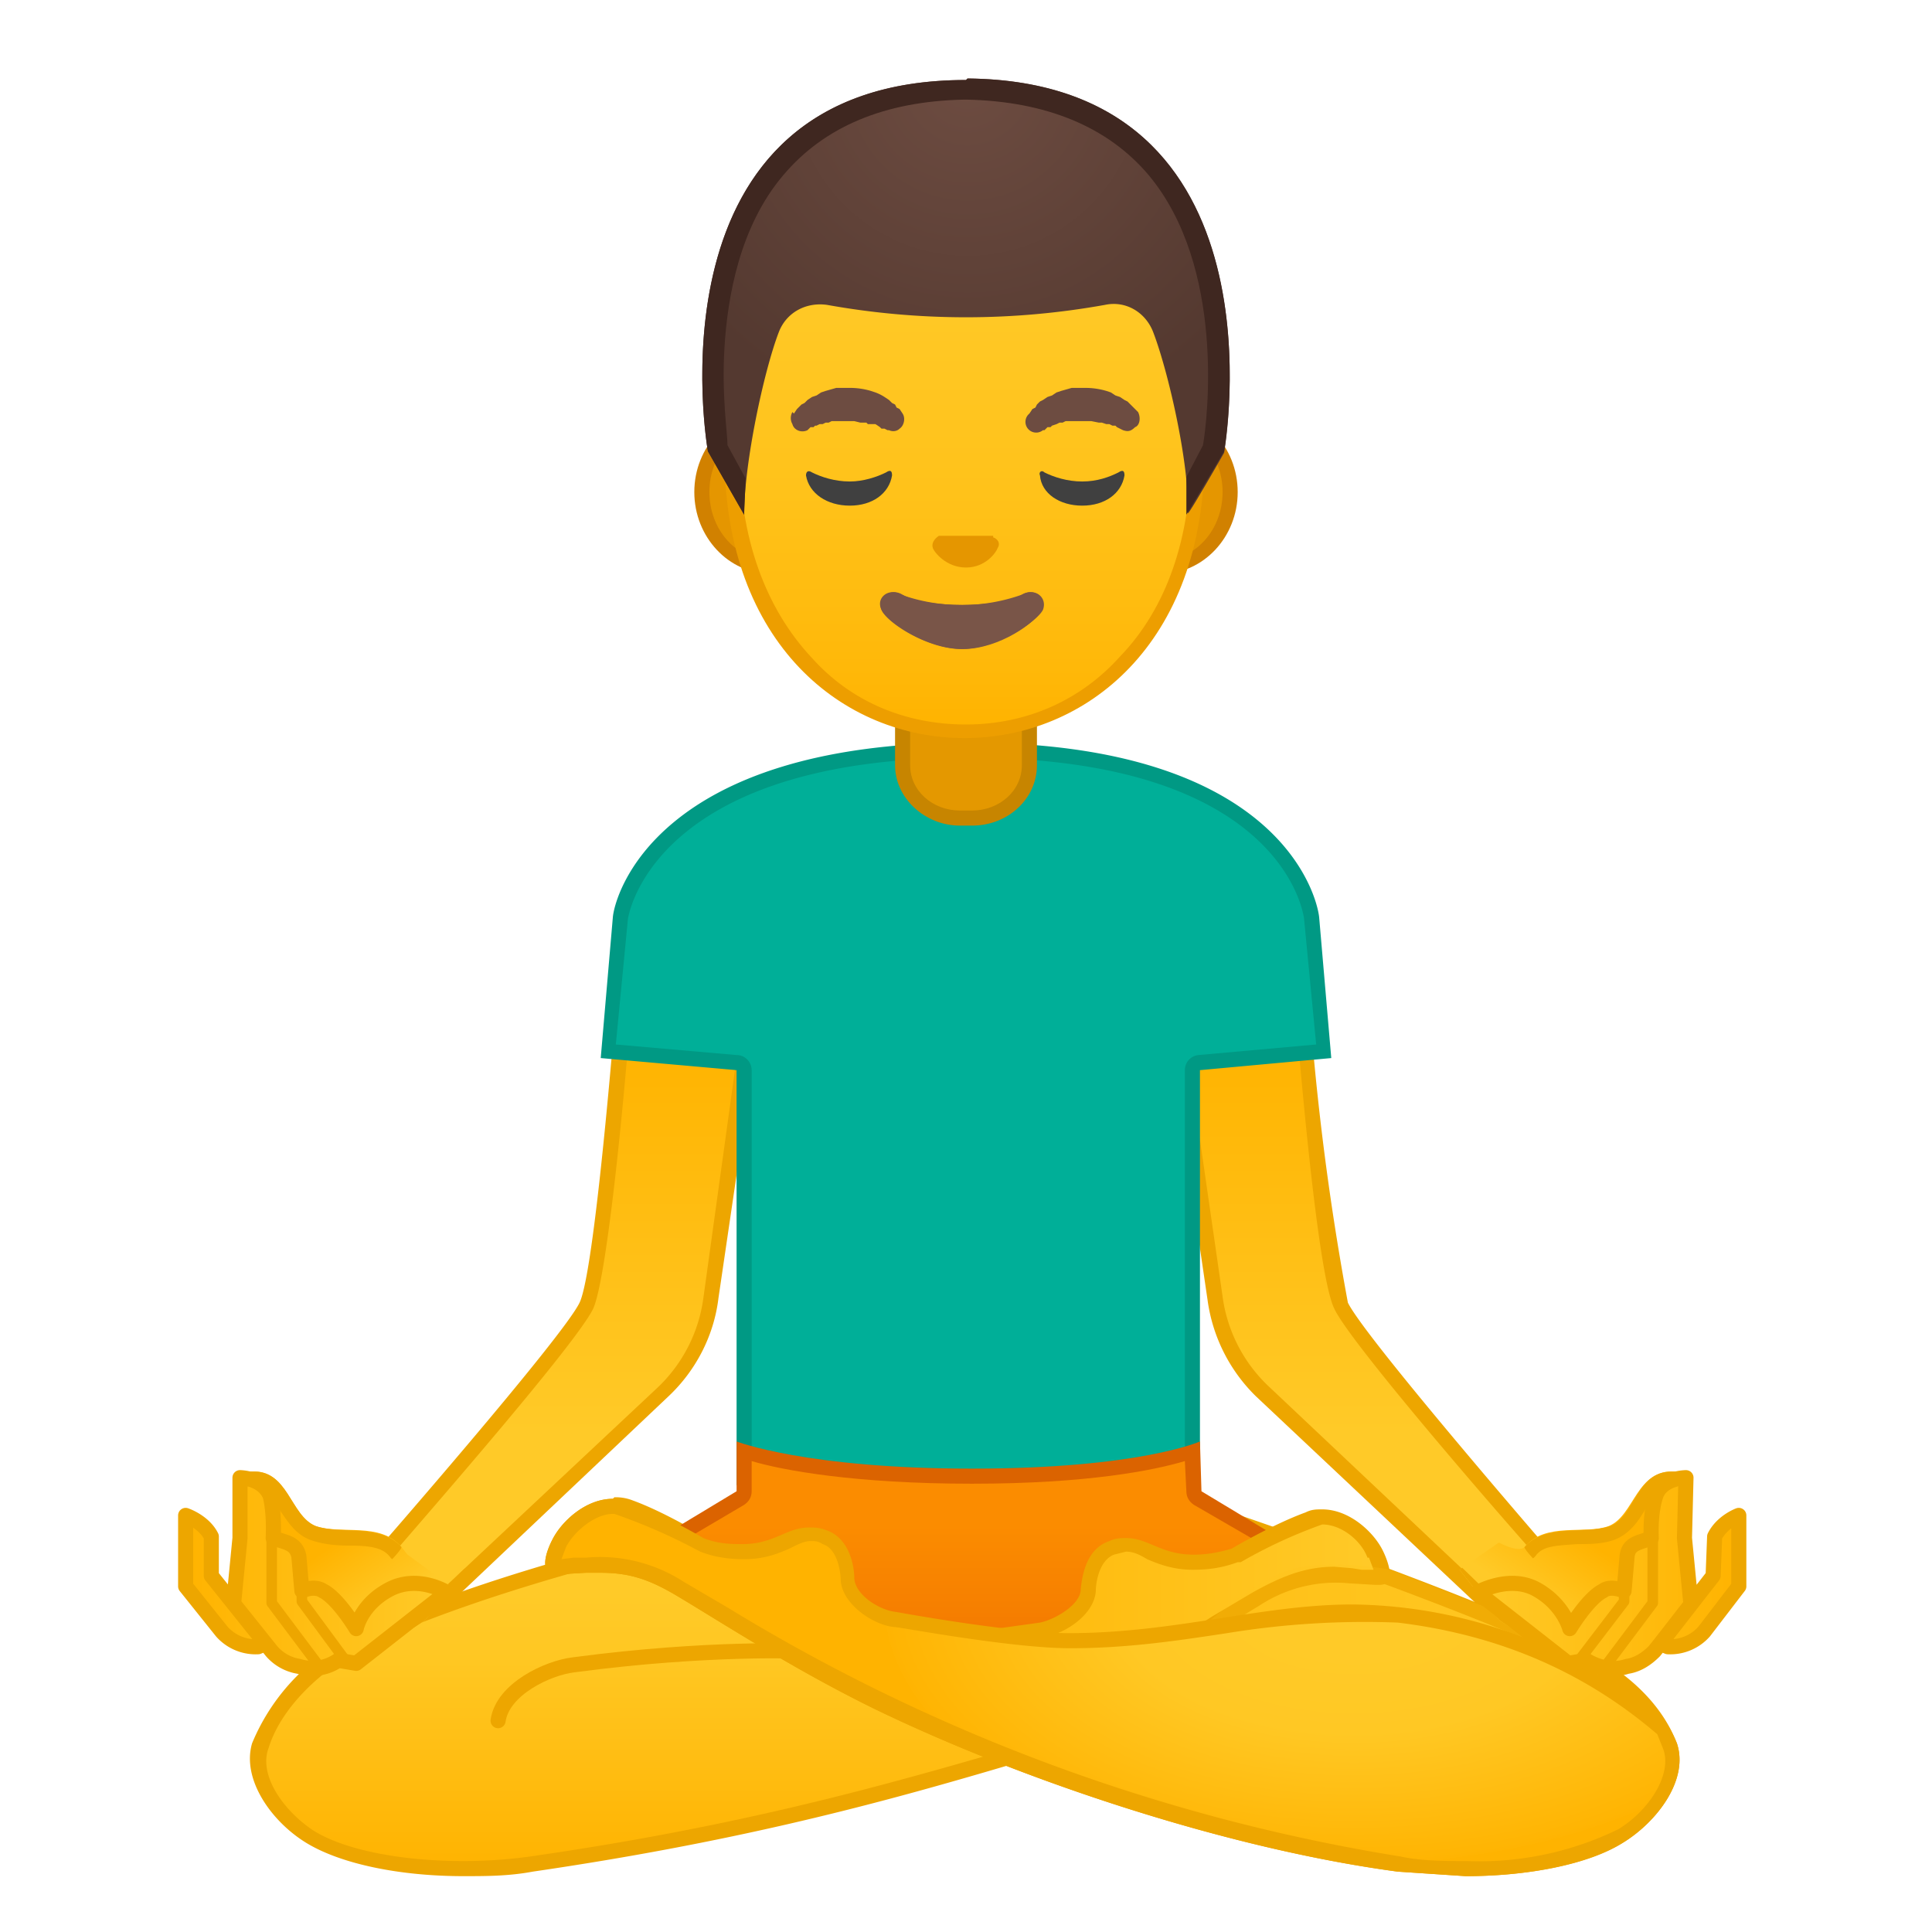 <svg viewBox="0 0 128 128" xmlns="http://www.w3.org/2000/svg" xmlns:xlink="http://www.w3.org/1999/xlink"><linearGradient id="a" x1="89.2" x2="89.2" y1="64.9" y2="107.7" gradientTransform="matrix(-1 0 0 1 179.2 0)" gradientUnits="userSpaceOnUse"><stop stop-color="#FFB300" offset=".1"/><stop stop-color="#FFCA28" offset=".7"/></linearGradient><path d="M83.7 92.2a10.6 10.6 0 0 1-3.2-6.2l-2.8-20 8.5-1.1c.2 3.5 1.5 19.4 2.6 21.6 1.1 2.2 11.8 14.5 13.5 16.4l-2.2 4.8-16.4-15.5z" fill="url(#a)"/><path d="M85.7 65.4c.4 5 1.6 19.1 2.7 21.3 1 2.2 10.8 13.5 13.3 16.3l-1.8 3.8-15.9-15a10 10 0 0 1-3-5.9l-2.8-19.4 7.5-1m1-1.2L77 65.7l3 20.4a11 11 0 0 0 3.2 6.4l17 16 2.6-5.6S90.4 88.6 89.3 86.3a181 181 0 0 1-2.7-22z" fill="#EDA600"/><linearGradient id="b" x1="37.6" x2="37.6" y1="64.9" y2="107.7" gradientUnits="userSpaceOnUse"><stop stop-color="#FFB300" offset=".1"/><stop stop-color="#FFCA28" offset=".7"/></linearGradient><path d="M25.3 103c1.7-2 12.3-14.3 13.4-16.5 1.1-2.2 2.4-18 2.7-21.6l8.5 1.2L47 86c-.4 2.3-1.5 4.5-3.2 6.2l-16.4 15.5-2.2-4.8z" fill="url(#b)"/><path d="M41.9 65.4l7.4 1.1L46.6 86a10 10 0 0 1-3 5.9l-16 15L26 103c2.4-2.8 12.2-14 13.3-16.3 1-2.2 2.3-16.4 2.6-21.3m-.9-1.1s-1.5 19.7-2.6 22-13.6 16.6-13.6 16.6l2.6 5.6 16.9-16c1.8-1.7 3-4 3.3-6.5l3-20.4-9.6-1.3z" fill="#EDA600"/><path d="M49.3 97.9v-27c0-.2-.2-.4-.5-.5l-8.5-.7.8-8.8c0-.1 1.6-11.2 23.1-11.2S87 60.7 87 61l.8 8.8-8.2.7c-.3 0-.5.3-.5.5v27H49.3z" fill="#00AF98"/><path d="M64.2 50.2c21 0 22.2 10.6 22.2 10.7l.8 8.3-7.8.7a1 1 0 0 0-.9 1v26.5H49.8V70.9c0-.5-.4-1-1-1l-8-.7.8-8.3S43 50.2 64.2 50.2m0-1c-20.8 0-23.5 10.2-23.6 11.6l-.8 9.3 9 .8v27.5h30.7V70.9l8.7-.8-.8-9.3c-.1-1.2-2.4-11.6-23.2-11.6z" fill="#009984"/><linearGradient id="c" x1="51.4" x2="51.4" y1="123.8" y2="100.9" gradientUnits="userSpaceOnUse"><stop stop-color="#FFB300" offset="0"/><stop stop-color="#FFBD12" offset=".3"/><stop stop-color="#FFC722" offset=".6"/><stop stop-color="#FFCA28" offset=".8"/></linearGradient><path d="M30.7 123.8c-4.2 0-8-.8-10.2-2.1-2.1-1.4-4-4-3.3-6 1-2.8 3.7-5.5 7-7.1a118 118 0 0 1 22.3-7 24 24 0 0 1 5.3-.7c2 0 3.7.3 5.2 1 2.3 1 8.7 3 15 5a290 290 0 0 1 13.6 4.6c-5.8 1-11 2.6-16.5 4.2-8.7 2.6-18.6 5.6-33.9 7.8l-4.5.3z" fill="url(#c)"/><path d="M51.8 101.4c1.9 0 3.6.3 5 .9 2.3 1 8.8 3 15 5l12 4c-5.2 1-9.9 2.5-14.9 4-8.7 2.5-18.5 5.5-33.8 7.7-1.4.2-3 .3-4.4.3-4 0-7.8-.7-9.9-2-2-1.3-3.7-3.7-3-5.5.8-2.6 3.4-5.2 6.6-6.8 8.8-4.1 22.1-7 22.3-7a24 24 0 0 1 5-.6m0-1a26 26 0 0 0-5.3.6s-13.5 2.9-22.4 7.1a13.8 13.8 0 0 0-7.3 7.4c-.7 2.4 1.3 5.2 3.6 6.6 2.3 1.4 6.2 2.2 10.4 2.2 1.5 0 3 0 4.6-.3 26-3.8 36.4-9.6 51.7-12.3 1.8-.3-24.7-8.1-29.8-10.3-1.6-.7-3.5-1-5.4-1z" fill="#EDA600"/><linearGradient id="d" x1="36.7" x2="110.8" y1="111.8" y2="111.8" gradientUnits="userSpaceOnUse"><stop stop-color="#FFB300" offset="0"/><stop stop-color="#FFCA28" offset="1"/></linearGradient><path d="M97.2 123.8l-4.5-.3A123.4 123.4 0 0 1 48 107l-2.8-1.7a9.6 9.6 0 0 0-6.3-1.5h-.6l-1 .1h-.4c-.1-.2.1-1 .4-1.5.5-1.2 2-2.5 3.6-2.5.3 0 .6 0 .9.2 2.1.7 4.7 2.3 4.8 2.3 1 .4 2 .5 2.8.5 1.3 0 2.1-.4 2.9-.7a3 3 0 0 1 1.6-.5l1 .2c1.2.5 1.4 2.1 1.4 2.8.1 1.4 2 2.5 3.2 2.7a15430.5 15430.5 0 0 0 10.7 1.1l11-7.8c2 .7 15.3 5.2 22.9 8.7 3.6 1.7 5.9 3.9 6.7 6.3.7 2.1-1.1 4.7-3.3 6-2.2 1.4-6 2.2-10.2 2.2z" fill="url(#d)"/><path d="M40.7 100.3a38.1 38.1 0 0 1 5.5 2.4l.2.1c1 .4 2 .5 2.9.5 1.4 0 2.3-.4 3-.7.6-.3 1-.5 1.4-.5.3 0 .5 0 .8.2 1 .3 1.2 1.9 1.2 2.4.1 1.6 2.2 3 3.6 3.1l10.3 1.2h.2l.5-.1 10.9-7.7c2.6.9 15.2 5.2 22.5 8.6 3.5 1.6 5.7 3.7 6.5 6 .6 1.9-1 4.2-3 5.5a21 21 0 0 1-10 2c-1.5 0-3 0-4.4-.3a122.8 122.8 0 0 1-44.6-16.5l-2.9-1.7a10.2 10.2 0 0 0-6.5-1.6H38l-.8.1.3-.7v-.1c.5-1 1.9-2.2 3.1-2.2m0-1c-1.8 0-3.4 1.5-4 2.7 0 0-1.2 2.2.2 2.3h.3l1.7-.1h1c2 0 3.3.5 5 1.5 2.7 1.6 7.6 4.8 13.1 7.5 9.9 4.8 23.5 9.3 34.7 10.8l4.5.3c4.2 0 8.2-.8 10.4-2.2 2.3-1.4 4.4-4.2 3.6-6.6-1-2.6-3.3-4.9-7-6.6C95.9 105 81 100 81 100l-11.2 8-10.3-1.3c-1.1-.1-2.7-1.1-2.8-2.2 0-1-.3-2.7-1.8-3.2-.4-.2-.8-.2-1.2-.2-1.5 0-2.3 1.1-4.4 1.1-.7 0-1.6 0-2.6-.4 0 0-2.6-1.6-4.8-2.4a3 3 0 0 0-1.2-.2z" fill="#EDA600"/><linearGradient id="e" x1="64.2" x2="64.2" y1="98.2" y2="112.4" gradientUnits="userSpaceOnUse"><stop stop-color="#FB8C00" offset=".2"/><stop stop-color="#F67F00" offset=".6"/><stop stop-color="#EF6C00" offset="1"/></linearGradient><path d="M42.6 103.1l6.4-3.8c.2-.1.3-.3.3-.4v-2.7c1.6.5 6.4 1.6 15.1 1.6s13-1.1 14.6-1.6l.2 2.7c0 .1 0 .3.2.4l6.4 3.8-21.7 9.8-21.5-9.8z" fill="url(#e)"/><path d="M49.8 96.8c2 .6 6.8 1.5 14.6 1.5 7.7 0 12.1-.9 14.1-1.5l.1 2c0 .4.2.7.5.9l5.7 3.3-20.7 9.4-20.4-9.4 5.6-3.3c.3-.2.5-.5.5-.9v-2m-1-1.3v3.3l-7.3 4.4 22.6 10.3 22.8-10.3-7.3-4.4-.1-3.3s-4 1.8-15.1 1.8c-11 0-15.6-1.8-15.6-1.8z" fill="#DB6300"/><linearGradient id="f" x1="56" x2="91.6" y1="107.8" y2="107.8" gradientUnits="userSpaceOnUse"><stop stop-color="#FFB300" offset="0"/><stop stop-color="#FFCA28" offset="1"/></linearGradient><path d="M56 109.7l4.4-.5L69 108c1.2-.2 3-1.3 3.1-2.7 0-.7.3-2.3 1.5-2.8l1-.2c.6 0 1 .2 1.6.5.7.3 1.6.7 2.9.7a9 9 0 0 0 2.8-.5s2.6-1.6 4.8-2.3l.9-.2c1.5 0 3 1.3 3.5 2.4.4.7.6 1.4.5 1.6H90l-.6-.1-1.1-.1c-2 0-3.4.6-5.2 1.6l-2.6 1.6A79.2 79.2 0 0 1 66 115l-10-5.3z" fill="url(#f)"/><path d="M87.6 101c1.3 0 2.6 1.1 3 2.2h.1l.3.8h-.8l-.6-.1-1.2-.1c-2 0-3.6.7-5.4 1.7l-2.7 1.6a81.2 81.2 0 0 1-14.3 7.4l-8.4-4.5 2.9-.3 8.5-1.2c1.5-.2 3.5-1.5 3.6-3.1 0-.5.2-2 1.2-2.4l.8-.2c.5 0 .9.2 1.4.5.7.3 1.7.7 3 .7 1 0 1.9-.1 3-.5h.2a32.6 32.6 0 0 1 5.4-2.5m0-1c-.4 0-.7 0-1.1.2-2.2.8-4.9 2.4-4.9 2.4-1 .3-1.8.4-2.5.4-2.2 0-3-1.1-4.5-1.1-.3 0-.7 0-1.1.2-1.5.5-1.8 2.2-1.9 3.2 0 1-1.7 2-2.7 2.2l-8.6 1.2-6 .7 11.7 6.2 6.4-2.8c5.5-2.7 8.3-4.8 11-6.4a9.2 9.2 0 0 1 6-1.5l1.7.1h.3c1.4 0 .2-2.3.2-2.3-.6-1.2-2.2-2.7-4-2.7z" fill="#EDA600"/><path d="M33 114c.3-2.1 3.3-3.5 5-3.7 9-1.2 15.3-.9 15.3-.9" fill="none" stroke="#EDA600" stroke-linecap="round" stroke-linejoin="round" stroke-miterlimit="10"/><path d="M103.6 108.5H78.9s4.4-4.3 7.4-4.7c3-.4 5.8.2 5.8.2l11.5 4.5z" fill="#FFC41D" opacity=".2"/><linearGradient id="g" x1="20.4" x2="26.6" y1="100.8" y2="109.9" gradientUnits="userSpaceOnUse"><stop stop-color="#FFB300" offset=".2"/><stop stop-color="#FFCA28" offset=".7"/></linearGradient><path d="M30 105.2l-3-2.2-.4-.5c-1.4-1.7-4-.8-5.7-1.4-1.7-.7-1.8-3.8-4.3-3.6-1 0 .1 3.5.1 3.5s-.5 5.8 3 7.3c4.8 2.1 8.5-1 8.5-1l1.7-2.1z" fill="url(#g)"/><defs><path id="h" d="M30.9 104l-.4-.3-1.7 1-3.2-1s1-1 1-1.2c-1.4-1.6-4-.8-5.7-1.4-1.7-.7-1.8-3.8-4.3-3.6-1 0 .1 3.5.1 3.5s-.5 5.8 3 7.3c4.8 2.1 8.5-1 8.5-1L31 104z"/></defs><clipPath id="i"><use xlink:href="#h"/></clipPath><g clip-path="url(#i)"><path d="M17.2 98.5c.5.2.8.6 1.3 1.5.5.7 1 1.6 2 2 .8.3 1.7.4 2.6.4 1.3 0 2.2.1 2.7.7.2.3.5.4.8.4.4 0 1 0 3-2.6l2.2 2-4 4a8.4 8.4 0 0 1-7.8.5c-2.2-1-2.4-5-2.3-6.3v-.4c-.3-.8-.5-1.6-.5-2.2m-.4-1h-.2c-1 0 .1 3.5.1 3.5s-.5 5.8 3 7.3c1.2.6 2.5.8 3.6.8 3 0 5-1.5 5-1.5l5-4.8-3.8-3.4s-2.3 3.1-2.8 3.1h-.1c-1.4-1.6-4-.8-5.7-1.4-1.6-.7-1.8-3.6-4-3.6z" fill="#EDA600"/></g><linearGradient id="j" x1="12.3" x2="29.6" y1="104.2" y2="104.2" gradientUnits="userSpaceOnUse"><stop stop-color="#FFB300" offset="0"/><stop stop-color="#FFCA28" offset="1"/></linearGradient><path d="M15.5 106l.4-4.1v-4s1.5 0 2 1.2c.3 1.2.2 2.8.2 2.8.8.3 1.5.3 1.7 1.2l.2 2.3s.8-.4 1.4 0c1 .5 2.2 2.5 2.2 2.5s.3-1.6 2.2-2.6 3.8.2 3.8.2l-6 4.7-1.2-.2a3 3 0 0 1-2.6.4 3 3 0 0 1-1.8-1l-.4-.5-.5.2a3 3 0 0 1-2.4-1l-2.4-3v-4.7s1.2.4 1.7 1.4v2.6l3.6 4.5" fill="url(#j)" stroke="#EDA600" stroke-linecap="round" stroke-linejoin="round" stroke-miterlimit="10"/><path fill="none" stroke="#EDA600" stroke-linecap="round" stroke-linejoin="round" stroke-miterlimit="10" stroke-width=".7" d="M18 102v4.2l3 4m-1-5.4v1.3l2.8 3.8"/><radialGradient id="k" cx="89.7" cy="106.2" r="31.1" gradientTransform="matrix(1 0 0 .557 0 47)" gradientUnits="userSpaceOnUse"><stop stop-color="#FFCA28" offset=".2"/><stop stop-color="#FFC824" offset=".5"/><stop stop-color="#FFC017" offset=".7"/><stop stop-color="#FFB402" offset="1"/><stop stop-color="#FFB300" offset="1"/></radialGradient><path d="M97.2 123.8l-4.5-.3A123.4 123.4 0 0 1 48 107l-2.8-1.7a9.6 9.6 0 0 0-6.3-1.5h-.6l-1 .1h-.4c-.1-.2.1-1 .4-1.5.5-1.2 2-2.5 3.6-2.5.3 0 .6 0 .9.2 2.1.7 4.7 2.3 4.8 2.3 1 .4 2 .5 2.8.5 1.3 0 2.1-.4 2.9-.7a3 3 0 0 1 1.6-.5l1 .2c1.2.5 1.4 2.1 1.4 2.8.1 1.4 2 2.5 3.2 2.7.3 0 7.7 1.4 11.5 1.4s7-.5 10.3-1a57.3 57.3 0 0 1 11.5-.7 32 32 0 0 1 17.5 7.6l.5 1c.7 2.1-1.1 4.7-3.3 6-2.2 1.4-6 2.2-10.2 2.2z" fill="url(#k)"/><path d="M40.7 100.3a38.1 38.1 0 0 1 5.5 2.4l.2.1c1 .4 2 .5 2.9.5 1.4 0 2.3-.4 3-.7.6-.3 1-.5 1.4-.5.3 0 .5 0 .8.2 1 .3 1.2 1.9 1.2 2.4.1 1.6 2.2 3 3.6 3.1.3 0 7.7 1.4 11.6 1.4 3.8 0 7.1-.5 10.4-1a56.5 56.5 0 0 1 11.3-.7c6.6.8 12.3 3.2 17.2 7.4l.4 1c.6 1.7-1 4.1-3 5.3a21 21 0 0 1-10 2.1c-1.5 0-3 0-4.4-.3a122.8 122.8 0 0 1-44.6-16.5l-2.9-1.7a10.2 10.2 0 0 0-6.5-1.6H38l-.8.1.3-.8c.5-1 1.9-2.2 3.1-2.2m0-1c-1.8 0-3.4 1.5-4 2.7 0 0-1.2 2.2.2 2.3h.3l1.7-.1h1c2 0 3.3.5 5 1.5 2.7 1.6 7.6 4.8 13.1 7.5 9.9 4.8 23.5 9.3 34.7 10.8l4.5.3c4.2 0 8.1-.8 10.4-2.2 2.3-1.4 4.4-4.2 3.6-6.6a8 8 0 0 0-.6-1.2 32.2 32.2 0 0 0-20.9-8c-6 0-11.7 1.9-18.8 1.9-3.8 0-11.4-1.4-11.4-1.4-1.1-.1-2.7-1.1-2.8-2.2 0-1-.4-2.7-1.8-3.2-.5-.2-.8-.2-1.2-.2-1.5 0-2.3 1.1-4.4 1.1-.7 0-1.6 0-2.6-.4 0 0-2.7-1.6-4.9-2.4l-1-.2z" fill="#EDA600"/><linearGradient id="l" x1="72.6" x2="78.8" y1="100.4" y2="109.5" gradientTransform="matrix(-1 0 0 1 179.2 0)" gradientUnits="userSpaceOnUse"><stop stop-color="#FFB300" offset=".2"/><stop stop-color="#FFCA28" offset=".7"/></linearGradient><path d="M96.7 104l2.6-1.8s1.3.7 1.7.3c1.4-1.7 4-.8 5.6-1.4 1.7-.7 1.8-3.8 4.4-3.6 1 0-.2 3.5-.2 3.5s.5 5.8-2.9 7.3c-4.8 2.1-8.6-1-8.6-1l-2.6-3.3z" fill="url(#l)"/><defs><path id="m" d="M96.7 104l.4-.3 1.6 1 3.3-1s-1-1-1-1.2c1.4-1.6 4-.8 5.7-1.4 1.7-.7 1.7-3.8 4.3-3.6 1 0-.2 3.5-.2 3.5s.5 5.8-2.9 7.3c-4.8 2.1-8.6-1-8.6-1l-2.6-3.3z"/></defs><clipPath id="n"><use xlink:href="#m"/></clipPath><g clip-path="url(#n)"><path d="M110.4 98.5c0 .6-.3 1.4-.5 2.2v.4c0 1.4-.1 5.3-2.4 6.3a8 8 0 0 1-7.5-.5l-3.4-3.3 2.8-.7c.4.3 1 .6 1.4.6.4 0 .8-.2 1-.5.5-.6 1.4-.6 2.7-.7.8 0 1.7 0 2.5-.3 1-.4 1.6-1.3 2-2 .6-.9.9-1.3 1.4-1.5m.3-1c-2.3 0-2.4 3-4 3.6-1.8.6-4.3-.3-5.7 1.3l-.2.1c-.4 0-1.2-.7-1.2-.7l-5 1.3 4.8 4.6s1.9 1.4 4.8 1.4c1 0 2.4-.2 3.7-.8 3.4-1.5 3-7.3 3-7.3s1-3.4 0-3.5h-.2z" fill="#EDA600"/></g><linearGradient id="o" x1="63.9" x2="81.3" y1="104.2" y2="104.2" gradientTransform="matrix(-1 0 0 1 179.2 0)" gradientUnits="userSpaceOnUse"><stop stop-color="#FFB300" offset="0"/><stop stop-color="#FFCA28" offset="1"/></linearGradient><path d="M112 106l-.4-4.1.1-4s-1.6 0-2 1.2c-.4 1.2-.3 2.8-.3 2.8-.7.3-1.5.3-1.6 1.2l-.2 2.3s-.9-.4-1.4 0c-1 .5-2.2 2.5-2.2 2.5s-.4-1.6-2.2-2.6c-1.8-1-3.9.2-3.9.2l6 4.7 1.2-.2c.8.5 1.8.7 2.7.4.7-.1 1.3-.5 1.8-1l.4-.5.5.2a3 3 0 0 0 2.4-1l2.3-3v-4.7s-1.1.4-1.6 1.4l-.1 2.6-3.5 4.5" fill="url(#o)" stroke="#EDA600" stroke-linecap="round" stroke-linejoin="round" stroke-miterlimit="10"/><path fill="none" stroke="#EDA600" stroke-linecap="round" stroke-linejoin="round" stroke-miterlimit="10" stroke-width=".7" d="M109.5 102v4.2l-3 4m1.1-5.4v1.3l-2.9 3.8"/><path d="M63.6 54.2a3.7 3.7 0 0 1-3.8-3.6v-4.4h8.4v4.4c0 2-1.7 3.6-3.8 3.6h-.8z" fill="#E49800"/><path d="M67.7 46.7v4c0 1.7-1.5 3-3.3 3h-.8c-1.8 0-3.3-1.3-3.3-3v-4h7.4m1-1h-9.4v5c0 2.2 2 4 4.3 4h.8c2.4 0 4.3-1.8 4.3-4v-5z" fill="#C78500"/><path d="M51 37.5c-2.5 0-4.5-2.2-4.5-4.9s2-5 4.6-5h25.8c2.6 0 4.6 2.3 4.6 5s-2 5-4.6 5H51.1z" fill="#E59600"/><path d="M77 28.1c2.2 0 4 2 4 4.5s-1.8 4.5-4 4.5H51c-2.2 0-4-2-4-4.5s1.8-4.5 4-4.5h26m0-.9H51c-2.7 0-5 2.4-5 5.4s2.3 5.4 5 5.4h26c2.7 0 5-2.4 5-5.4 0-3-2.3-5.4-5-5.4z" fill="#D18100"/><linearGradient id="p" x1="64" x2="64" y1="48.1" y2="9.4" gradientUnits="userSpaceOnUse"><stop stop-color="#FFB300" offset="0"/><stop stop-color="#FFB809" offset=".1"/><stop stop-color="#FFC21A" offset=".4"/><stop stop-color="#FFC825" offset=".7"/><stop stop-color="#FFCA28" offset="1"/></linearGradient><path d="M64 48.4c-7.4 0-15.4-5.7-15.4-18.3C48.6 20 54.5 9 64 9s15.4 11 15.4 21c0 12.6-8 18.3-15.4 18.3z" fill="url(#p)"/><path d="M64 9.5c3.8 0 7.5 2 10.3 5.6 3 3.9 4.6 9.2 4.6 15 0 5.5-1.6 10.2-4.7 13.4C71.6 46.4 68 48 64 48s-7.6-1.5-10.2-4.4c-3.1-3.3-4.8-8-4.8-13.6 0-5.7 1.6-11 4.6-14.9 2.8-3.5 6.5-5.6 10.3-5.6m0-1C55.7 8.5 48 17.4 48 30.1c0 12.6 7.9 18.8 15.9 18.8s15.9-6.2 15.9-18.8c0-12.7-7.7-21.5-15.9-21.5z" fill="#ED9E00"/><path d="M52.6 27.4l.2-.3.1-.1.2-.2.2-.1.2-.2.3-.2.3-.1.3-.2.3-.1.7-.2h.8a4.9 4.9 0 0 1 1.5.2l.3.1a3 3 0 0 1 .6.3l.3.2.2.2.2.1.1.2.2.1.2.3c.2.3.1.8-.2 1-.2.2-.5.2-.7.1h-.1l-.2-.1h-.2l-.1-.1a6 6 0 0 0-.3-.2h-.5l-.1-.1H57l-.4-.1h-1.5l-.2.1h-.2l-.2.1h-.2l-.2.1H54l-.1.1h-.2l-.2.2c-.4.2-.9 0-1-.4a.8.8 0 0 1 0-.8zm21.8 1.1l-.2-.1-.2-.1-.1-.1h-.2l-.2-.1h-.2L73 28h-.2l-.5-.1h-1.7l-.2.1h-.2l-.2.1-.3.1-.1.1h-.2l-.2.2h-.1a.7.7 0 0 1-.9-1.1l.2-.3.2-.1.1-.2.2-.2.2-.1.3-.2.3-.1.3-.2.3-.1.7-.2h.8a4.9 4.9 0 0 1 1.5.2l.3.1.3.2.3.1.3.2.2.1.2.2.2.2.3.3c.2.4.1.9-.2 1-.3.3-.5.3-.8.2z" fill="#6D4C41"/><path d="M65.8 35.5h-3.6c-.3.2-.5.5-.4.8s.9 1.3 2.2 1.3 2-1 2.1-1.3c.2-.3 0-.6-.3-.7z" fill="#E59600"/><path d="M67.7 39.4a12 12 0 0 1-8 0c-.8-.5-1.7.2-1.3 1 .3.8 3 2.6 5.3 2.6s5-1.8 5.4-2.6c.3-.8-.5-1.5-1.4-1z" fill="#795548"/><radialGradient id="q" cx="64.1" cy="5.4" r="23.1" gradientUnits="userSpaceOnUse"><stop stop-color="#6D4C41" offset="0"/><stop stop-color="#543930" offset="1"/></radialGradient><path d="M64 5.3c-21.5 0-17.1 24.6-17.1 24.6l2.4 4.2c0-3.4 1.3-9.5 2.3-12.1.5-1.3 1.8-2 3.2-1.8a52 52 0 0 0 18.4 0c1.4-.3 2.7.5 3.2 1.8 1 2.6 2.4 8.7 2.3 12 0 .2 2.4-4 2.4-4s4.4-24.6-17-24.8z" fill="url(#q)"/><path d="M64 5.3c-21.5 0-17.1 24.6-17.1 24.6l2.4 4.2.1-2.4-1.2-2.2c0-.8-.4-3.3-.2-6.5.2-3.3 1-8 3.9-11.4 2.7-3.2 6.7-4.9 12-5h.1c5.3.1 9.4 1.8 12.1 5 5.1 6.1 3.9 16.2 3.6 17.9l-1.1 2.1v2.5l2.5-4.2s4.4-24.5-17-24.7z" fill="#3F2720"/><path d="M67.7 39.4c-1.5.9-6.4.9-7.9 0-.8-.5-1.7.2-1.4 1 .4.8 3 2.6 5.4 2.6s4.9-1.8 5.2-2.6c.4-.8-.5-1.5-1.3-1z" fill="#795548"/><path d="M56.3 31.9c-1 0-1.9-.3-2.5-.6-.3-.2-.4 0-.4.2.2 1.2 1.4 2 2.9 2s2.6-.8 2.8-2c0-.3-.1-.4-.4-.2-.6.3-1.5.6-2.4.6zm15.4 0c-1 0-1.9-.3-2.5-.6-.2-.2-.4 0-.3.2.1 1.2 1.3 2 2.8 2s2.6-.8 2.8-2c0-.3-.1-.4-.4-.2-.6.3-1.4.6-2.4.6z" fill="#404040"/></svg>